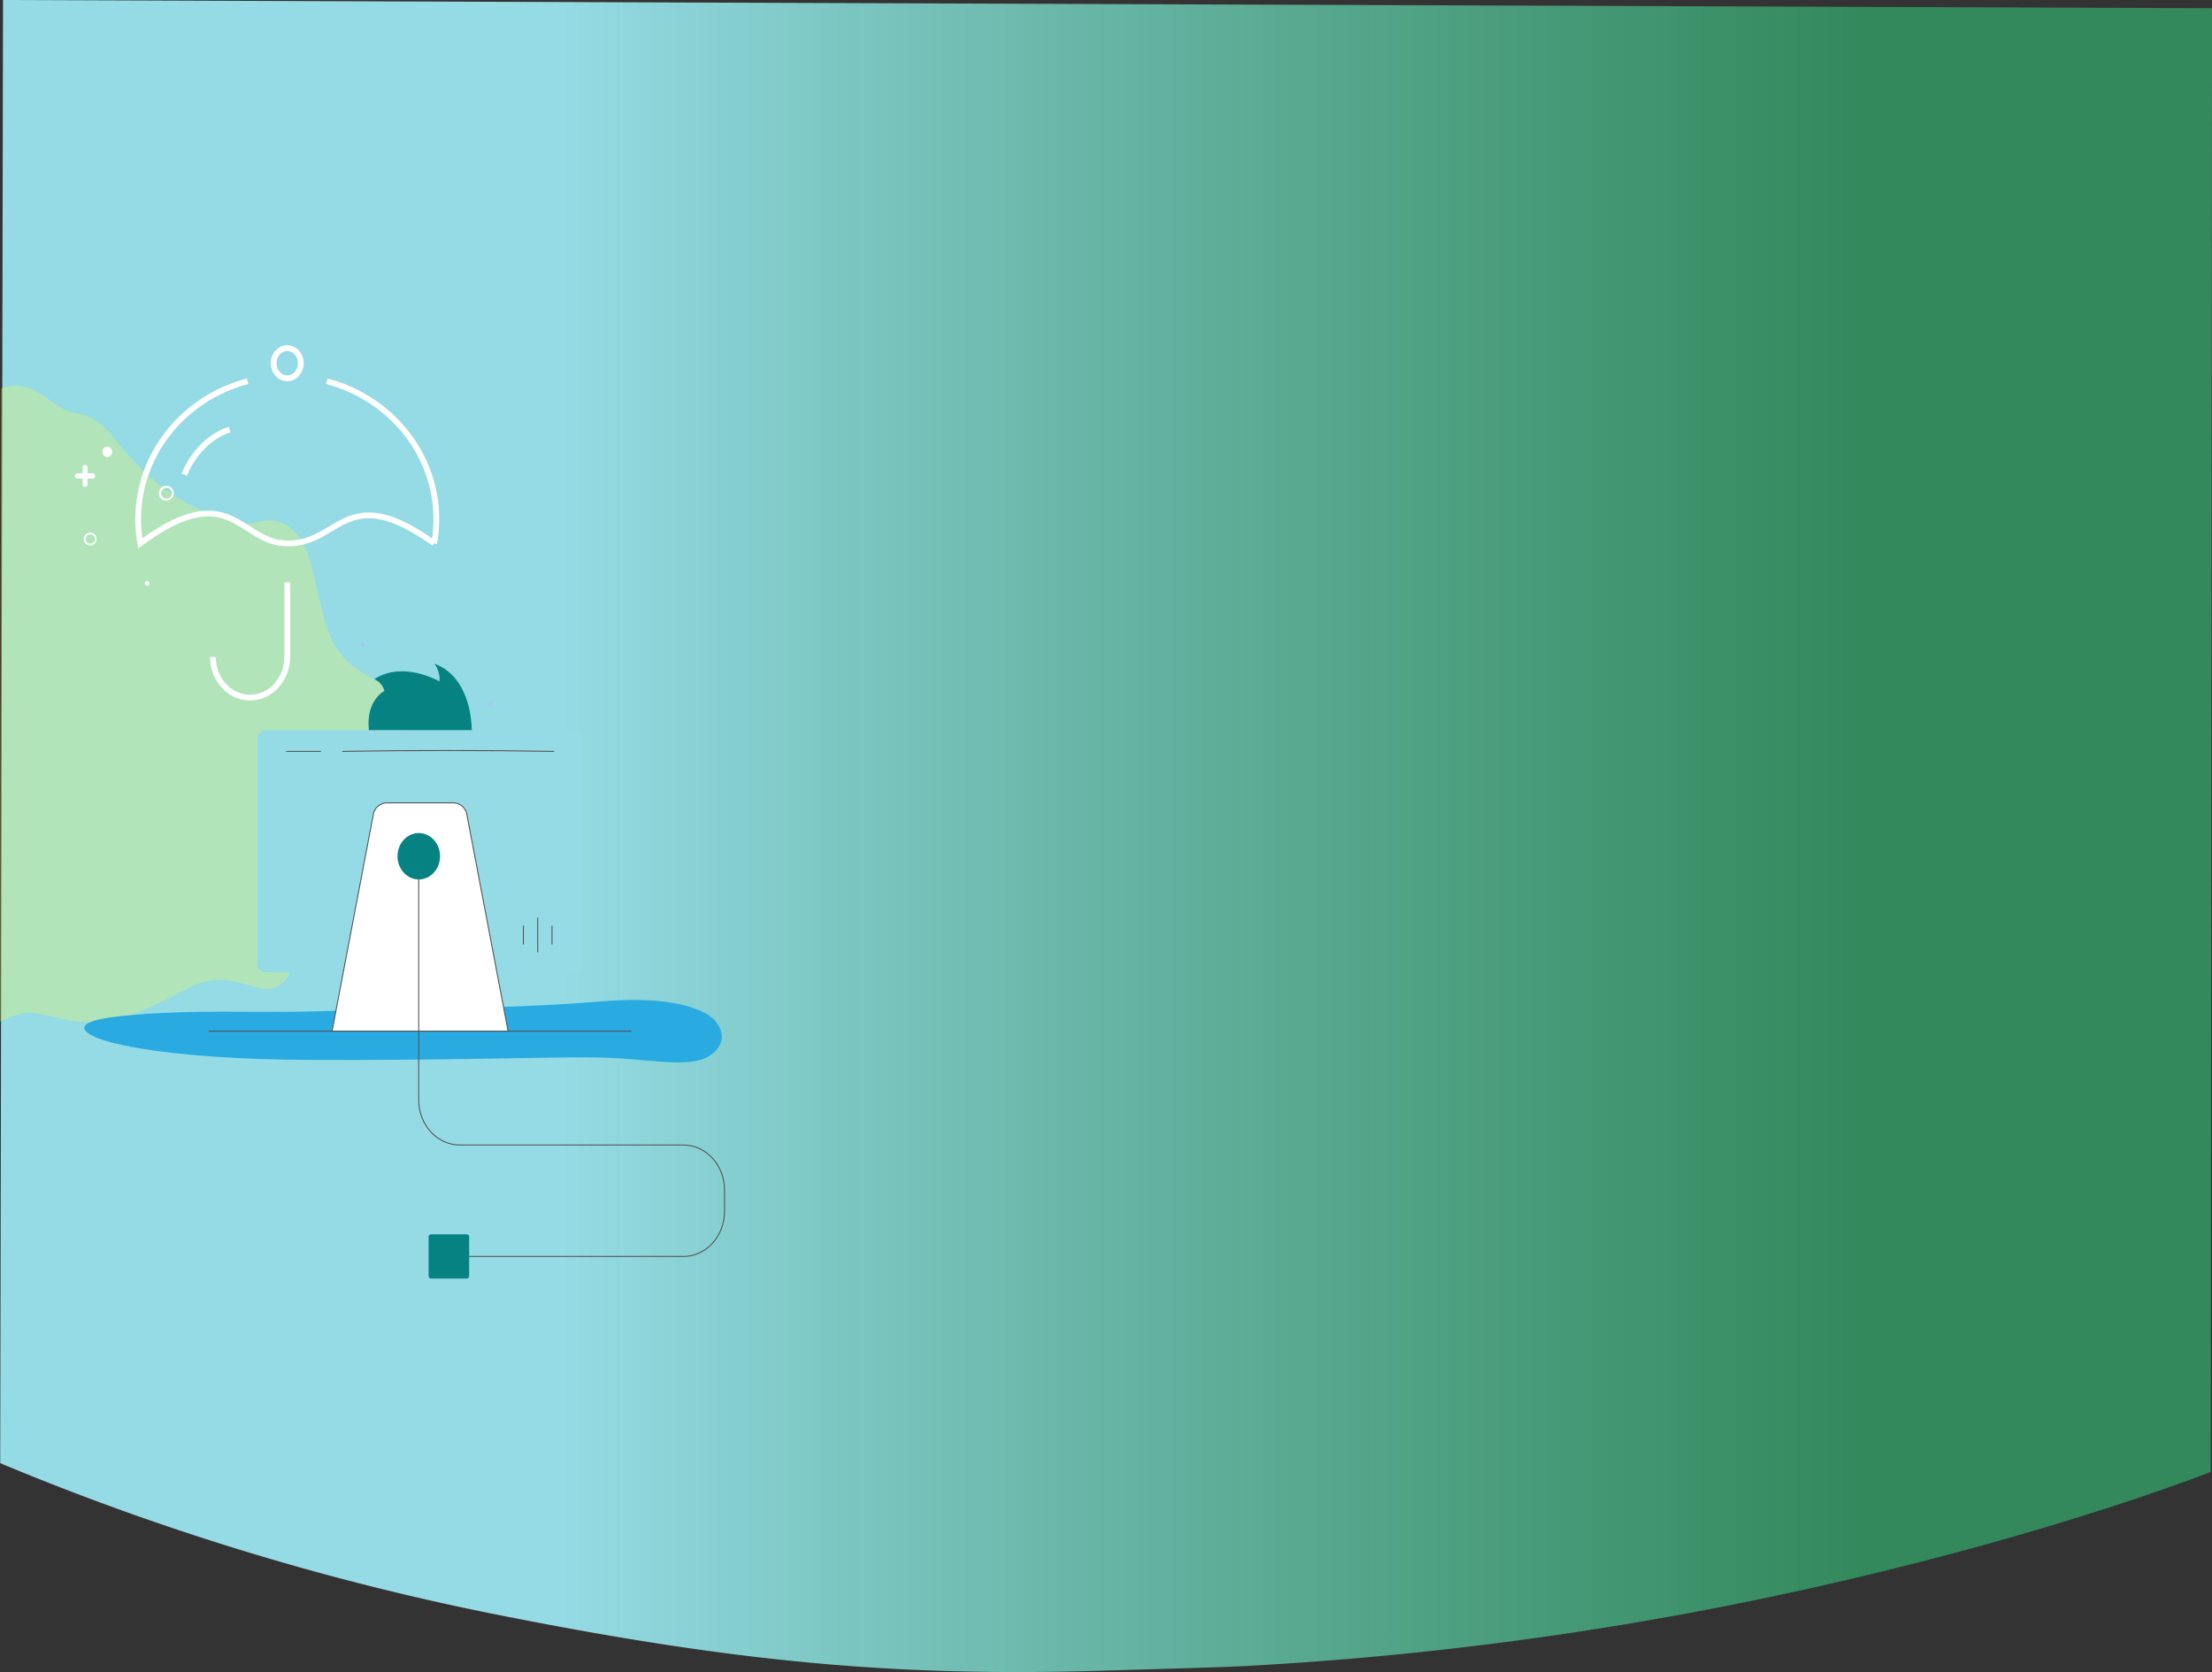 <svg xmlns="http://www.w3.org/2000/svg" xmlns:xlink="http://www.w3.org/1999/xlink" viewBox="0 0 1156.97 874.69"><rect x="0" y="0" width="1156.97" height="874.69" fill="#333333" stroke="none"/><defs><style>.cls-1{fill:url(#linear-gradient);}.cls-2{fill:#f1f95a;opacity:0.31;}.cls-3,.cls-8{fill:#fff;}.cls-4,.cls-9{fill:none;}.cls-4{stroke:#fff;stroke-width:3px;}.cls-4,.cls-8,.cls-9{stroke-miterlimit:10;}.cls-5{fill:#29abe2;}.cls-6{fill:#078282;}.cls-7{fill:#95dbe5;}.cls-8,.cls-9{stroke:#505050;stroke-width:0.5px;}.cls-9{stroke-linecap:round;}.cls-10{fill:#a8c6f5;}</style><linearGradient id="linear-gradient" x1="3924.42" y1="786.22" x2="5373.1" y2="786.22" gradientTransform="matrix(-0.8, 0, 0, 1.3, 4290.1, -590.72)" gradientUnits="userSpaceOnUse"><stop offset="0.15" stop-color="#339e66" stop-opacity="0.8"/><stop offset="0.52" stop-color="#70c4b5" stop-opacity="0.92"/><stop offset="0.74" stop-color="#95dbe5"/></linearGradient></defs><title>middle-footerAsset 40</title><g id="Layer_2" data-name="Layer 2"><g id="Layer_1-2" data-name="Layer 1"><path class="cls-1" d="M1.58,0,.11,765.43A1368.47,1368.47,0,0,0,264.65,845.6c122.61,24.2,205.92,31.7,314.23,28.33,12.36-.39,59.73-1.7,71.81-2.34A1805,1805,0,0,0,952,829.72C1077.67,801.32,1156.3,770,1156.3,770L1157,4.29Z"/><path class="cls-2" d="M.59,203.25a20.34,20.34,0,0,1,18.08,1.36,62.93,62.93,0,0,1,7.64,5s8,5.85,12.64,6.41,11.35,1.51,21.26,13.76c9.43,11.68,29.31,36.39,65.52,43.76a19.59,19.59,0,0,0,9.19-.42c6.85-1.87,21.35-2.5,27.84,22.28,8.65,33,6.71,47.5,35.38,61.33s2.27,49.35,2.27,49.35-11.61,16-14.49,33.09a75.19,75.19,0,0,1-7.5,21.66,47.28,47.28,0,0,1-7.78,10.84c-3.17,3.34-9.19,11.72-16.73,32-11.32,30.4-26.92-1.62-54.75,12.95s-43.11,21.44-65.11,16.65c-18.2-4-19-5.59-34,1.21"/><path class="cls-3" d="M87.3,254.16A3.87,3.87,0,1,0,90.84,258,3.71,3.71,0,0,0,87.3,254.16Zm0,6.65A2.8,2.8,0,1,1,89.87,258,2.69,2.69,0,0,1,87.3,260.81Z"/><path class="cls-3" d="M47.47,278.68A3.34,3.34,0,1,0,50.52,282,3.2,3.2,0,0,0,47.47,278.68Zm0,5.74A2.42,2.42,0,1,1,49.69,282,2.33,2.33,0,0,1,47.47,284.42Z"/><ellipse class="cls-3" cx="56.1" cy="236.36" rx="2.52" ry="2.75"/><ellipse class="cls-3" cx="76.96" cy="305.17" rx="1.15" ry="1.26"/><path class="cls-3" d="M48.56,247.59h-2.8v-3a1.26,1.26,0,1,0-2.5,0v3h-2.8a1.38,1.38,0,0,0,0,2.74h2.8v3a1.26,1.26,0,1,0,2.5,0v-3h2.8a1.38,1.38,0,0,0,0-2.74Z"/><path class="cls-4" d="M227.08,284.27v0a70.63,70.63,0,0,0,1.13-12.66c0-34.45-24.23-63.44-57.23-72.16"/><path class="cls-4" d="M129.5,199.44c-33,8.71-57.22,37.7-57.22,72.15a70.63,70.63,0,0,0,1.13,12.66l0,0c47.43-35.07,51.92,0,76.85,0,27.68.55,30.37-33.23,76.84,0"/><path class="cls-4" d="M96.41,248.28s6.21-17.64,23.65-23.6"/><path class="cls-4" d="M111.34,343.66c0,11.75,8.71,21.28,19.45,21.28s19.45-9.53,19.45-21.28v-39"/><path class="cls-3" d="M150.24,183.6c3.09,0,5.61,2.88,5.61,6.42s-2.52,6.41-5.61,6.41-5.61-2.87-5.61-6.41,2.52-6.42,5.61-6.42m0-3c-4.76,0-8.61,4.21-8.61,9.42s3.85,9.41,8.61,9.41,8.61-4.21,8.61-9.41-3.86-9.42-8.61-9.42Z"/><path class="cls-5" d="M167.2,529c36.93-1.23,96.52-.93,147.72-5.17,49.38-4.09,59.25,10.33,59.25,10.33s7.55,8.14,0,15.72c-11.16,11.2-33,3-68.66,3.23s-81.73,1.64-140.68,1.41C76.16,554.18,51.47,543.2,51.47,543.2s-22.71-8,11.46-11.63C99.86,527.69,133.05,530.12,167.2,529Z"/><path class="cls-6" d="M246.74,381.92s.49-27.47-19.52-34.7c0,0,3.25,4.23,2.63,9.29,0,0-18.72-11.1-34.09-1.24a9.34,9.34,0,0,1,5.31,6.15s-9.85,5-8.1,20.5Z"/><rect class="cls-7" x="134.63" y="381.92" width="170.24" height="126.74" rx="4.25"/><path class="cls-8" d="M237.24,420h-35a7.32,7.32,0,0,0-7,6.21l-21.56,113.2h92.08l-21.55-113.2A7.34,7.34,0,0,0,237.24,420Z"/><path class="cls-9" d="M219,460.06v115.4c0,13,9.66,23.52,21.58,23.52H357.38c11.91,0,21.57,10.53,21.57,23.53v11.26c0,13-9.66,23.52-21.57,23.52H239.5"/><path class="cls-9" d="M265.79,539.44h64.27"/><path class="cls-9" d="M109.44,539.44h64.27"/><ellipse class="cls-6" cx="219.04" cy="447.92" rx="11.13" ry="12.14"/><line class="cls-9" x1="281.25" y1="480.23" x2="281.25" y2="498.04"/><line class="cls-9" x1="288.74" y1="484.41" x2="288.74" y2="493.86"/><line class="cls-9" x1="273.75" y1="484.41" x2="273.75" y2="493.86"/><path class="cls-9" d="M179.25,393.08c36.38-.62,75-.62,110.4,0"/><path class="cls-9" d="M149.85,393.08h17.83"/><path class="cls-6" d="M192.67,381.92a34,34,0,0,1,54.18,0"/><ellipse class="cls-10" cx="256.75" cy="368.44" rx="1.15" ry="1.26"/><ellipse class="cls-10" cx="189.87" cy="337.26" rx="1.15" ry="1.26"/><rect class="cls-6" x="224.18" y="645.72" width="21.22" height="23.14" rx="1.25"/></g></g></svg>